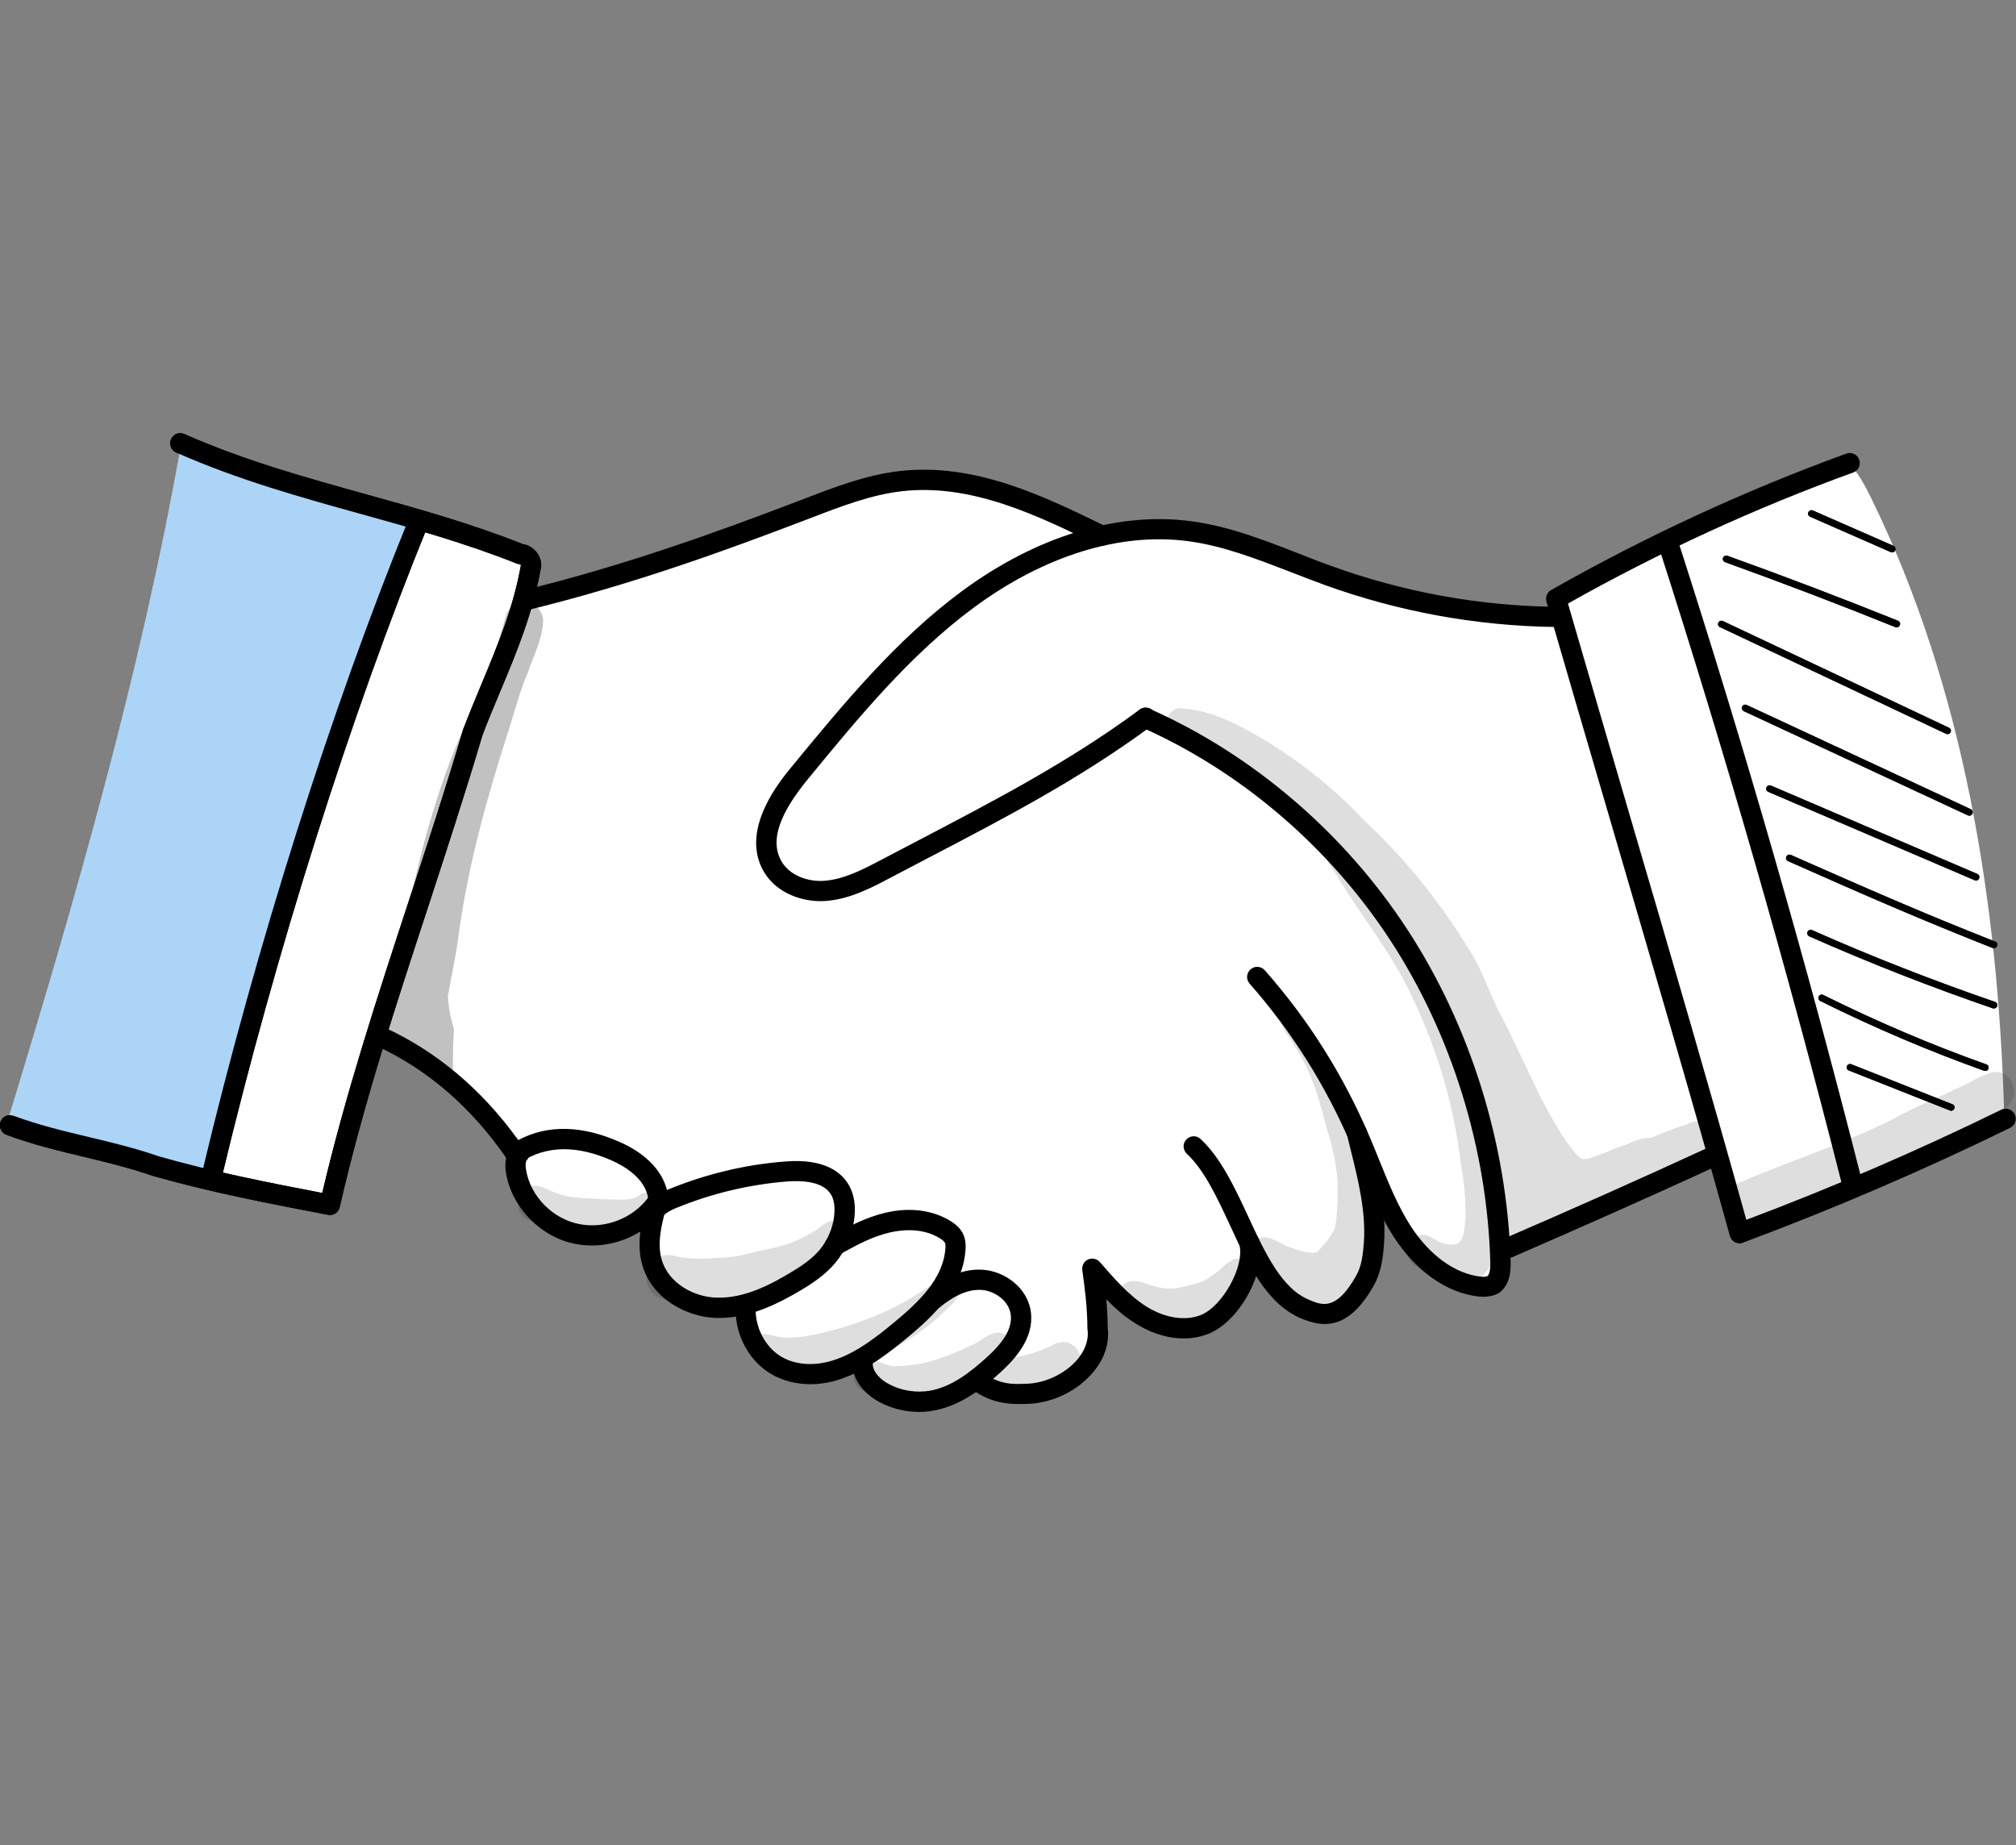 <svg xmlns="http://www.w3.org/2000/svg" xmlns:xlink="http://www.w3.org/1999/xlink" version="1.1" id="Layer_1" x="0px" y="0px" viewBox="0 0 130 119" style="enable-background:new 0 0 130 119;" xml:space="preserve">
    <rect x="0" y="0" width="130" height="119" fill="#808080" stroke="none"/>
    <style type="text/css">
        .st0{fill:#FFFFFF;}
        .st1{fill:#FFFFFF;stroke:#000000;stroke-miterlimit:10;}
        .st2{fill:#FFFFFF;stroke:#000000;stroke-width:0.25;stroke-miterlimit:10;}
        .st3{stroke:#000000;stroke-width:0.25;stroke-miterlimit:10;}
        .st4{fill:#ACD4F7;stroke:#000000;stroke-width:0.25;stroke-miterlimit:10;}
        .st5{fill:#ACD4F7;}
        .st6{opacity:0.129;}
        .st7{fill:#ACD4F7;stroke:#000000;stroke-width:2;stroke-miterlimit:10;}
    </style>
    <g>
        <g>
            <path class="st0" d="M26.77,33.84c-4.72,13.85-9.45,27.73-12.65,42.27c2.43,0.86,4.98,1.38,7.54,1.52    c0.97-3.56,1.94-7.13,2.91-10.69c0,0-0.14-0.11-0.33-0.15c1.94,0.39,3.69,1.5,5.17,2.87c1.48,1.37,2.71,3.01,4.07,4.91    c-0.14,2.02,1.27,3.95,3.08,4.64c1.81,0.69,3.89,0.27,5.58-0.92c-0.17,0.89-0.17,1.8,0,2.69c0.07,0.39,0.18,0.77,0.35,1.12    c0.36,0.73,1,1.28,1.7,1.66c1.18,0.64,2.57,0.85,4,0.59c-0.15,1.68,1.06,3.28,2.57,3.87c1.51,0.59,3.22,0.31,4.8-0.31    c0.24,0.58,0.5,1.18,0.95,1.6c0.5,0.48,1.19,0.69,1.87,0.77c1.62,0.2,3.3-0.28,4.81-1.24c1.66,0.95,3.76,0.99,5.45,0.09    c0.44-0.23,0.86-0.53,1.2-0.91c0.68-0.77,0.99-1.84,1.05-2.89c0.06-1.05-0.11-2.1-0.18-3.17c0.83,1.02,1.71,2.03,2.8,2.74    c1.09,0.71,2.44,1.08,3.67,0.73c1.03-0.29,1.9-1.06,2.46-2.01c0.57-0.95,0.85-2.05,0.94-3.32c0.41,0.71,0.87,1.4,1.36,2.06    c0.46,0.62,0.96,1.21,1.58,1.65c0.62,0.44,1.37,0.71,2.11,0.62c1.15-0.14,2.08-1.12,2.54-2.23c0.46-1.11,0.53-2.36,0.6-3.57    c0.04-0.7,0.08-1.4,0.05-2.12c0.6,1.2,1.21,2.4,2.02,3.46s1.83,1.98,3.04,2.43c0.3,0.11,0.61,0.2,0.92,0.28    c0.5,0.13,1.07,0.25,1.5-0.06c0.34-0.25,0.48-0.7,0.52-1.14c0.05-0.43,0.03-0.87,0.26-1.31c4.63-1.83,9.18-3.86,13.59-6.04    c0.44,1.7,0.93,3.39,1.59,5.02c3.3-0.81,6.5-2.04,9.46-3.65c2.61-1.05,5.18-2.21,7.52-3.76c-0.38-13.72-2.6-27.62-8.58-39.82    c-0.38-0.77-0.77-1.53-1.37-2.18c-6.56,2.4-12.94,5.32-19.08,8.72c0.17,0.35,0.34,0.7,0.33,1.09c-6.36,0.47-12.58-1.78-18.59-4.01    c-1.91-0.71-3.84-1.42-5.86-1.57c-1.79-0.13-3.58,0.2-5.58,0.38c-2.13-1.36-4.51-2.22-6.91-2.92c-1.45-0.42-2.93-0.79-4.43-0.77    c-1.38,0.02-2.73,0.36-4.06,0.77C48,33.8,41.35,37.83,33.95,38.56c0.06-0.52,0.12-1.04,0.18-1.56c0.03-0.28,0.05-0.6-0.09-0.82    C31.64,35.15,29.21,34.12,26.77,33.84z" />
        </g>
        <g>
            <path d="M125.82,71.63c-0.03,0-0.05,0-0.08-0.02l-6.52-2.58c-0.11-0.04-0.17-0.17-0.12-0.28c0.04-0.11,0.17-0.17,0.28-0.12    l6.52,2.58c0.11,0.04,0.17,0.17,0.12,0.28C125.99,71.57,125.9,71.63,125.82,71.63z" />
        </g>
        <g>
            <path d="M128.02,69.06c-0.02,0-0.05,0-0.07-0.01c-3.59-1.28-7.14-2.8-10.57-4.5c-0.11-0.05-0.15-0.18-0.1-0.29    c0.05-0.11,0.18-0.15,0.29-0.1c3.41,1.7,6.95,3.21,10.52,4.48c0.11,0.04,0.17,0.16,0.13,0.28    C128.19,69.01,128.11,69.06,128.02,69.06z" />
        </g>
        <g>
            <path d="M128.57,65.03c-0.02,0-0.05,0-0.07-0.01c-3.99-1.37-7.97-2.93-11.83-4.64c-0.11-0.05-0.16-0.18-0.11-0.29    c0.05-0.11,0.18-0.16,0.29-0.11c3.85,1.71,7.82,3.26,11.8,4.63c0.11,0.04,0.17,0.16,0.13,0.28    C128.75,64.97,128.67,65.03,128.57,65.03z" />
        </g>
        <g>
            <path d="M128.57,61.15c-0.03,0-0.05,0-0.08-0.02c-4.64-1.83-8.23-3.4-13.19-5.6c-0.11-0.05-0.16-0.18-0.11-0.29    c0.05-0.11,0.18-0.16,0.29-0.11c4.96,2.19,8.55,3.77,13.18,5.59c0.11,0.04,0.17,0.17,0.12,0.28    C128.74,61.1,128.66,61.15,128.57,61.15z" />
        </g>
        <g>
            <path d="M127.42,56.78c-0.03,0-0.06-0.01-0.09-0.02l-13.31-5.7c-0.11-0.05-0.16-0.18-0.11-0.29c0.05-0.11,0.17-0.16,0.29-0.11    l13.31,5.7c0.11,0.05,0.16,0.18,0.11,0.29C127.59,56.73,127.51,56.78,127.42,56.78z" />
        </g>
        <g>
            <path d="M126.99,52.6c-0.03,0-0.06-0.01-0.09-0.02l-14.45-6.72c-0.11-0.05-0.16-0.18-0.11-0.29c0.05-0.11,0.18-0.16,0.29-0.11    l14.45,6.72c0.11,0.05,0.16,0.18,0.11,0.29C127.15,52.55,127.07,52.6,126.99,52.6z" />
        </g>
        <g>
            <path d="M125.58,47.34c-0.03,0-0.06-0.01-0.09-0.02l-14.58-6.88c-0.11-0.05-0.16-0.18-0.1-0.29c0.05-0.11,0.18-0.15,0.29-0.1    l14.58,6.88c0.11,0.05,0.16,0.18,0.1,0.29C125.74,47.3,125.66,47.34,125.58,47.34z" />
        </g>
        <g>
            <path d="M122.3,40.46c-0.03,0-0.05-0.01-0.08-0.02c-3.62-1.46-7.32-2.87-10.98-4.19c-0.11-0.04-0.17-0.17-0.13-0.28    c0.04-0.11,0.17-0.17,0.28-0.13c3.67,1.32,7.37,2.73,11,4.19c0.11,0.04,0.17,0.17,0.12,0.28    C122.47,40.41,122.39,40.46,122.3,40.46z" />
        </g>
        <g>
            <path d="M122.01,35.62c-0.03,0-0.06-0.01-0.09-0.02l-5.2-2.28c-0.11-0.05-0.16-0.18-0.11-0.29c0.05-0.11,0.18-0.16,0.29-0.11    l5.2,2.28c0.11,0.05,0.16,0.18,0.11,0.29C122.18,35.57,122.1,35.62,122.01,35.62z" />
        </g>
        <g>
            <path class="st5" d="M11.67,28.74c5.15,1.81,10.35,3.46,15.31,5.02c-0.81,3.6-2.9,6.72-4.3,10.11c-0.74,1.8-1.3,3.68-1.84,5.56    c-2.55,8.8-5,17.64-7.34,26.49c-4.59-1.65-8.15-2.5-13.07-3.41C4.95,57.72,9.04,43.52,11.67,28.74z" />
        </g>
        <g class="st6">
            <path d="M108.82,72.49c-0.8,0.25-1.59,0.55-2.36,0.89c-0.18,0-0.35,0.01-0.52,0.05c-0.39,0.07-0.75,0.24-1.12,0.39    c-0.41,0.14-0.79,0.28-1.19,0.46c-0.16,0.06-0.63,0.25-0.81,0.3c-0.06,0.02-0.1,0.03-0.14,0.05c-0.12,0.04-0.23,0.08-0.35,0.11    c-0.07,0-0.14,0-0.21,0c-0.08-0.02-0.16-0.04-0.23-0.06c0,0,0,0,0,0c-0.17-0.16-0.32-0.34-0.47-0.53    c-0.19-0.26,0.02,0.03,0.1,0.13c-0.13-0.18-0.26-0.36-0.41-0.52c-0.04-0.05-0.08-0.1-0.11-0.14c-0.13-0.19-0.25-0.4-0.38-0.6    c-0.51-0.81-0.97-1.66-1.4-2.53c-0.9-1.83-1.73-3.71-2.69-5.51c-0.56-1.23-1.03-2.5-1.73-3.65c-2-3.21-3.95-5.72-6.94-8.53    c-1.89-2.01-4.07-3.73-6.4-5.13c-1.58-0.92-3.24-1.83-5.08-1.97c-1.29-0.31-1.6,1.69-0.27,1.79c1.21,0.07,2.5,0.64,3.88,1.48    c-0.13,0.33-0.1,0.72,0.21,1.07c1.28,1.17,2.76,2.07,4.09,3.16c-0.06-0.04,0.68,0.61,0.83,0.78c0.16,0.16,0.31,0.32,0.46,0.49    c-0.12,0.12-0.2,0.28-0.19,0.48c0.09,0.58,0.71,1.27,0.99,1.81c1.47,2.35,3.19,4.53,4.44,7.02c1.65,3.41,2.85,6.82,3.4,11.39    c0.29,1.44,0.45,4.06,0,4.81c-0.04,0.05-0.08,0.09-0.12,0.13c-0.04,0.02-0.06,0.04-0.09,0.06c-0.06,0.02-0.11,0.04-0.17,0.06    c-0.03,0.01-0.06,0.02-0.09,0.03c-0.01,0-0.02,0-0.03,0c-0.12,0-0.26,0-0.35-0.01c-0.04-0.01-0.09-0.02-0.13-0.03    c-0.5-0.13-0.23-0.02-0.98-0.44c-1.15-0.68-2.14,1.1-1.02,1.83c2.84,2.15,4.83,1.38,5.4-1.53c0.28-1.76,0.09-3.55-0.2-5.3    c0.08,0.26,0.17,0.53,0.25,0.79c0.16,1.04,0.3,2.02,0.43,2.89c-0.02,0.03-0.04,0.05-0.06,0.08c-0.32,0.54-0.08,1.2,0.37,1.51    c0.2,0.34,0.63,0.5,1,0.39c0.32-0.1,0.5-0.31,0.59-0.56c3.1-1.28,6.19-2.66,9.04-4.48c0.67-0.44,0.67-0.48,1.23-0.72    c0.29-0.13,0.64-0.3,0.81-0.58c0.14-0.1,0.27-0.22,0.37-0.38C110.99,72.58,109.69,72,108.82,72.49z" />
        </g>
        <g class="st6">
            <path d="M128.69,69.12c-0.17,0-0.32,0.05-0.47,0.11c-0.72,0.22-1.37,0.71-2.08,0.98c-1.26,0.64-1.75,0.76-3.43,1.61    c-2.9,1.62-7.72,3.21-10.31,4.34c-1.7,0.54-1.02,3.19,0.72,2.74c2.72-0.92,5.28-2.26,7.9-3.43c1.38-0.67,4.01-1.66,6.19-2.79    c1.02-0.56,2.29-1.22,2.41-1.55C130.27,70.38,129.64,69.1,128.69,69.12z" />
        </g>
        <g>
            <g class="st6">
                <polygon points="25.01,67 25.01,67 25.01,67    " />
            </g>
            <g class="st6">
                <path d="M32.6,39.79c-1.1,4.19-3.05,7.28-4.47,11.89c-0.86,2.69-1.52,5.44-2.02,8.23c-0.31,1.23-0.55,2.48-0.8,3.73     c-0.18,1.11-0.49,2.24-0.3,3.36c0.27,1.09,1.42,1.62,2.36,1.27c0.59,0.65,1.22,1.27,1.86,1.89c0-0.03,0-0.06,0-0.08     c-0.05-1.23-0.03-2.47,0.04-3.7c-0.25-0.87-0.34-1.43-0.39-2.14c0.24-1.36,0.55-2.71,0.71-4.09c0.62-4.44,1.82-8.75,3.19-13     c0.41-1.27,0.73-2.57,1.26-3.79c0.37-1.1,0.98-2.22,0.98-3.4C34.89,38.59,32.92,38.45,32.6,39.79z" />
            </g>
            <g class="st6">
                <path d="M33.85,73.72c-0.07,0.27-0.31,0.48-0.58,0.46c0.21,0.12,0.44,0.18,0.7,0.1c0.39-0.1,0.64-0.51,0.62-0.92     C34.34,73.48,34.09,73.6,33.85,73.72z" />
            </g>
            <g class="st6">
                <path d="M25.01,67c-0.02-0.17-0.04-0.33-0.06-0.5C24.94,66.68,24.97,66.85,25.01,67z" />
            </g>
        </g>
        <g class="st6">
            <path d="M41.15,77.12c-0.47,0.33-1.1,0.23-2.31,0.21c-0.8-0.08-1.84-0.02-2.74-0.32c-0.59-0.14-1.15-0.62-1.77-0.54    c-1.16,0.11-1.27,1.94-0.15,2.24c0.81,0.33,1.64,0.63,2.49,0.82c0.72,0.18,1.46,0.35,2.19,0.16c0.91-0.2,1.78-0.6,2.59-1.07    c0.33-0.22,0.78-0.4,0.9-0.82C42.54,77.02,41.67,76.63,41.15,77.12z" />
        </g>
        <g class="st6">
            <path d="M53.47,78.77c-0.41,0.14-0.49,0.37-1.12,0.72c-1.27,0.72-1.81,0.86-3.5,1.2c-1.61,0.43-1.47,0.34-3.24,0.47    c-0.56,0.02-1.11-0.01-1.66-0.07c-0.36-0.06-0.72-0.22-1.09-0.14c-1.46,0.15-1.59,2.41-0.18,2.8c3.59,1.09,6.55,0,9.09-1.62    c0.77-0.48,1.53-0.99,2.18-1.64c0.36-0.42,0.45-0.35,0.53-0.92C54.48,79.04,53.95,78.63,53.47,78.77z" />
        </g>
        <g class="st6">
            <path d="M68.54,86.54c-0.75,0.11-0.57,0.21-0.96,0.34c-0.32,0.09-0.36,0.24-1.49,0.52c-0.77,0.14-0.75,0.14-0.95,0.16    c0.15-0.2,0.21-0.48,0.16-0.72c-0.03-0.52-0.5-0.91-0.98-0.91c-0.59,0.04-1.04,0.55-1.57,0.77c-1.12,0.52-0.85,0.43-2.41,0.99    c-1.41,0.42-2.14,0.38-2.68,0.41c-0.51-0.02-1.02-0.37-1.49-0.43c0.95-0.38,1.84-0.91,2.7-1.47c0.98-0.63,1.86-1.41,2.66-2.26    c0.18-0.16,0.29-0.41,0.29-0.66c0.01-0.31-0.16-0.58-0.41-0.74c-0.31-0.19-0.74-0.14-0.99,0.13c0.05-0.04,0.19-0.15,0.11-0.1    c-0.4,0.26-0.81,0.52-1.21,0.77c-2.35,1.58-5.44,2.51-7.45,2.84c-0.48,0.06-0.96,0.12-1.44,0.06c-0.04,0-0.06-0.01-0.08-0.01    c-0.02,0-0.03-0.01-0.05-0.01c-0.36-0.04-0.72-0.23-1.08-0.18c-0.87,0.08-0.95,1.45-0.11,1.67c0.76,0.28,1.53,0.55,2.33,0.63    c0.85,0.1,1.7-0.03,2.54-0.13c0.46-0.04,0.9-0.13,1.34-0.26c-0.41,0.47-0.39,1.34,0.21,1.68c2.19,1.16,4.54,0.92,6.72-0.12    c0.4-0.16,0.78-0.37,1.15-0.59c0.01,0.69,0.53,1.38,1.27,1.36c1.36-0.18,2.83-0.26,3.98-1.13c0.34-0.28,0.79-0.51,0.94-0.96    C69.95,87.46,69.33,86.52,68.54,86.54z" />
        </g>
        <g class="st6">
            <path d="M79.56,81.21c-0.84,0.45-0.64,0.53-1.18,0.89c-0.81,0.59-0.7,0.52-1.87,0.84c-0.96,0.17-0.38,0.14-1.21,0.15    c-0.1,0-0.19-0.01-0.29-0.02c-0.1-0.02-0.24-0.05-0.34-0.07c-0.7-0.12-1.43-0.66-2.11-0.23c-0.9,0.51-0.71,2.04,0.29,2.3    c0.91,0.28,1.86,0.56,2.82,0.5c1.15-0.08,2.27-0.53,3.23-1.19c0.46-0.34,0.9-0.72,1.32-1.12c0.31-0.26,0.61-0.59,0.6-1.03    C80.84,81.54,80.18,81.02,79.56,81.21z" />
        </g>
        <g class="st6">
            <path d="M89.03,77.73c0.01-0.53-0.33-1.04-0.84-1.18c-0.03-0.01-0.05-0.01-0.08-0.01c0-0.99,0.02-2-0.22-2.96    c-0.35-1.51-1.13-2.84-1.78-4.22c-0.6-1.46-1.37-2.86-2.37-4.05c-0.42-0.39-1.14-0.01-1.12,0.58c0.04,0.5,0.47,0.86,0.69,1.28    c1.23,1.88,1.64,3.29,2.23,5.54c0.72,2.37,0.84,3.51,0.63,5.95c0,0.03-0.01,0.05-0.01,0.07c-0.02,0.11-0.04,0.22-0.06,0.33    c-0.01,0.06-0.03,0.14-0.06,0.24c-0.12,0.2-0.24,0.4-0.37,0.59c-0.16,0.21-0.5,0.62-0.69,0.8c-0.04,0.03-0.08,0.05-0.12,0.08    c-0.37,0.04-0.65,0.02-1.64-0.32c-0.28-0.11-0.34-0.14-0.03,0c-0.5-0.18-0.95-0.55-1.47-0.64c-1.17-0.22-1.74,1.55-0.71,2.15    c0.36,0.19,0.76,0.39,1.12,0.55c0.07,0.4,0.29,0.77,0.66,0.99c0.09,0.05,0.18,0.09,0.27,0.13c0.03,0.49,0.31,0.96,0.91,1.14    c0.5,0.14,1.02,0.28,1.54,0.16c0.18-0.03,0.53-0.19,0.58-0.22c0.52-0.24,1.06-0.56,1.28-1.11c0.13-0.28,0.13-0.56,0.06-0.81    c0.2-0.21,0.31-0.49,0.33-0.78c0.51-0.71,0.88-1.54,1.07-2.39c0.11-0.6,0.18-1.2,0.19-1.81c0-0.02,0-0.04,0-0.06    c0-0.01,0-0.03,0-0.04L89.03,77.73z" />
        </g>
        <g>
            <path d="M21.28,78.35c-0.04,0-0.08,0-0.12-0.01c-3.71-0.71-7.54-1.44-11.33-2.52c-1.47-0.51-2.88-0.85-4.37-1.21    c-1.63-0.39-3.32-0.79-5.04-1.43c-0.34-0.12-0.51-0.5-0.39-0.84c0.12-0.34,0.5-0.51,0.84-0.39c1.65,0.61,3.3,1,4.89,1.38    c1.46,0.35,2.97,0.71,4.46,1.23c3.49,1,7.08,1.7,10.56,2.37c1.51-6.42,3.57-12.69,5.56-18.77c1.19-3.62,2.41-7.35,3.53-11.13    c0-0.02,0.01-0.03,0.02-0.05c0.37-0.98,0.78-1.94,1.16-2.87c1.05-2.52,2.05-4.9,2.54-7.67c-0.01-0.02-0.04-0.05-0.06-0.06    c-0.08,0-0.13-0.01-0.21-0.04c-3.28-1.31-6.71-2.27-10.03-3.19c-3.93-1.09-7.99-2.22-11.93-3.97c-0.33-0.15-0.48-0.53-0.33-0.86    c0.15-0.33,0.53-0.48,0.86-0.33c3.86,1.71,7.87,2.82,11.76,3.9c3.32,0.92,6.75,1.88,10.07,3.2c0.64,0.08,1.18,0.69,1.18,1.36    c0,0.04,0,0.07-0.01,0.11c-0.51,2.95-1.59,5.54-2.64,8.04c-0.38,0.91-0.78,1.86-1.14,2.81c-1.12,3.79-2.35,7.53-3.53,11.15    c-2.14,6.52-4.16,12.69-5.67,19.26C21.85,78.14,21.58,78.35,21.28,78.35z M34.26,36.47L34.26,36.47L34.26,36.47z" />
        </g>
        <g>
            <path d="M13.68,76.34c-0.05,0-0.1-0.01-0.15-0.02c-0.35-0.08-0.57-0.44-0.48-0.79c3.45-14.45,8.31-29.82,13.34-42.15    c0.14-0.33,0.52-0.49,0.85-0.36c0.33,0.14,0.49,0.52,0.36,0.85c-5,12.27-9.84,27.57-13.28,41.96    C14.24,76.13,13.97,76.34,13.68,76.34z" />
        </g>
        <g>
            <path d="M112.18,80.18c-0.1,0-0.2-0.02-0.3-0.07c-0.16-0.08-0.28-0.23-0.33-0.41c-2.39-8.63-4.92-17.25-7.59-26.38    c-1.38-4.71-2.81-9.59-4.24-14.52c-0.08-0.29,0.04-0.6,0.3-0.75c6.09-3.46,12.5-6.42,19.04-8.8c0.34-0.12,0.71,0.05,0.83,0.39    c0.12,0.34-0.05,0.71-0.39,0.83c-6.31,2.29-12.5,5.13-18.39,8.45c1.38,4.76,2.76,9.47,4.09,14.02c2.61,8.89,5.07,17.31,7.41,25.72    c5.56-2.09,11.09-4.48,16.44-7.1c0.32-0.16,0.71-0.02,0.87,0.3c0.16,0.32,0.02,0.71-0.3,0.87c-5.6,2.74-11.4,5.23-17.22,7.4    C112.34,80.17,112.26,80.18,112.18,80.18z" />
        </g>
        <g>
            <path d="M119.41,76.88c-0.29,0-0.56-0.2-0.63-0.49c-3.51-13.85-7.51-27.75-11.88-41.32c-0.11-0.34,0.08-0.71,0.42-0.82    c0.34-0.11,0.71,0.08,0.82,0.42c4.39,13.6,8.39,27.53,11.91,41.41c0.09,0.35-0.12,0.7-0.47,0.79    C119.52,76.88,119.47,76.88,119.41,76.88z" />
        </g>
        <g>
            <path d="M52.9,58.11c-1.4,0-3.04-0.64-3.77-2.13c-1.29-2.63,1.14-5.59,1.94-6.56c3.3-4.01,6.71-8.16,10.96-11.3    c4.8-3.54,10.04-5.14,14.77-4.51c2.42,0.32,4.71,1.21,6.93,2.08c0.71,0.28,1.45,0.57,2.18,0.83c4.61,1.66,9.43,2.54,14.3,2.61    c0.36,0.01,0.65,0.3,0.64,0.66c-0.01,0.36-0.3,0.64-0.65,0.64c0,0-0.01,0-0.01,0c-5.02-0.08-9.97-0.98-14.72-2.69    c-0.74-0.27-1.49-0.56-2.21-0.84c-2.15-0.83-4.37-1.7-6.63-2c-4.39-0.59-9.3,0.93-13.82,4.27c-4.12,3.04-7.47,7.12-10.72,11.08    c-1.82,2.21-2.4,3.9-1.77,5.16c0.52,1.05,1.78,1.46,2.81,1.39c1.18-0.08,2.3-0.62,3.54-1.27c0.83-0.44,1.66-0.87,2.48-1.3    c5.05-2.64,9.82-5.13,14.35-8.48c0.29-0.21,0.7-0.15,0.91,0.14c0.21,0.29,0.15,0.7-0.14,0.91c-4.61,3.41-9.42,5.92-14.52,8.58    c-0.82,0.43-1.65,0.86-2.48,1.3c-1.32,0.7-2.63,1.33-4.06,1.42C53.1,58.11,53,58.11,52.9,58.11z" />
        </g>
        <g>
            <path d="M97.34,81.09c-0.25,0-0.49-0.15-0.6-0.39c-0.14-0.33,0.01-0.71,0.34-0.86c4.33-1.87,8.69-3.81,12.96-5.78    c0.33-0.15,0.71-0.01,0.86,0.32c0.15,0.33,0.01,0.71-0.32,0.86c-4.29,1.97-8.66,3.91-12.99,5.79    C97.52,81.08,97.43,81.09,97.34,81.09z" />
        </g>
        <g>
            <path d="M95.67,83.62c-0.13,0-0.25-0.01-0.36-0.02c-2.02-0.23-3.99-1.62-5.43-3.83c-0.91-1.41-1.55-2.98-2.16-4.5    c-0.19-0.48-0.39-0.96-0.59-1.43c-1.63-3.83-3.84-7.33-6.55-10.41c-0.24-0.27-0.21-0.68,0.06-0.92c0.27-0.24,0.68-0.21,0.92,0.06    c2.81,3.18,5.09,6.8,6.77,10.76c0.21,0.48,0.4,0.97,0.6,1.46c0.59,1.46,1.2,2.97,2.04,4.28c1.22,1.88,2.85,3.06,4.48,3.25    c0.23,0.03,0.39,0.01,0.46-0.03c0.08-0.05,0.21-0.25,0.19-0.97c-0.22-7.31-2.51-14.66-6.45-20.69    c-3.94-6.03-9.65-10.9-16.06-13.74c-0.33-0.15-0.48-0.53-0.33-0.86c0.15-0.33,0.53-0.48,0.86-0.33    c6.64,2.94,12.55,7.99,16.62,14.22c4.07,6.23,6.44,13.82,6.67,21.37c0.01,0.43,0.05,1.55-0.77,2.1    C96.32,83.57,95.97,83.62,95.67,83.62z" />
        </g>
        <g>
            <path d="M65.66,90.54c-0.84,0-1.94-0.14-3.13-1.05c-0.29-0.22-0.34-0.63-0.12-0.91c0.22-0.29,0.63-0.34,0.91-0.12    c1.1,0.85,2.03,0.81,2.84,0.77l0.09,0c1.2-0.05,2.47-0.67,3.23-1.57c0.35-0.42,0.75-1.09,0.65-1.91c0-0.03-0.01-0.06-0.01-0.08    c0-1.35-0.18-2.71-0.33-3.76c-0.04-0.29,0.11-0.57,0.37-0.69c0.26-0.12,0.58-0.05,0.77,0.17c0.91,1.05,1.85,2.14,2.99,2.86    c1.18,0.74,2.48,0.95,3.49,0.56c1.4-0.54,2.84-3.11,2.52-4.51c-0.08-0.35,0.14-0.7,0.49-0.78c0.35-0.08,0.7,0.14,0.78,0.49    c0.47,2.04-1.3,5.25-3.32,6.02c-1.41,0.54-3.1,0.29-4.65-0.68c-0.7-0.44-1.32-0.98-1.89-1.56c0.05,0.59,0.09,1.22,0.09,1.84    c0.12,1-0.21,2-0.95,2.87c-1,1.19-2.6,1.97-4.18,2.03l-0.09,0C66.05,90.53,65.86,90.54,65.66,90.54z" />
        </g>
        <g>
            <path d="M85.43,85.38c-0.51,0-1-0.15-1.46-0.33c-2.29-0.93-3.5-3.53-4.66-6.05c-0.81-1.74-1.64-3.54-2.78-4.6    c-0.26-0.25-0.28-0.66-0.03-0.92c0.25-0.26,0.66-0.28,0.92-0.03c1.32,1.23,2.21,3.15,3.07,5c1.11,2.39,2.16,4.66,3.97,5.39    c0.8,0.33,1.71,0.7,2.99-1.57c0.36-0.63,0.45-1.43,0.5-2.19c0.13-1.97-0.37-4-0.86-5.96c-0.07-0.3-0.15-0.6-0.22-0.9    c-0.08-0.35,0.13-0.7,0.48-0.79c0.35-0.08,0.7,0.13,0.79,0.48c0.07,0.3,0.14,0.59,0.22,0.89c0.51,2.06,1.04,4.19,0.89,6.36    c-0.06,0.92-0.18,1.89-0.67,2.75C87.51,84.81,86.43,85.38,85.43,85.38z" />
        </g>
        <g>
            <path d="M46.36,84.99c-0.05,0-0.11,0-0.16,0c-1.92-0.05-4.18-1.25-4.79-3.44c-0.2-0.71-0.2-1.44-0.12-2.13    c-1.22,0.76-2.73,1.07-4.16,0.8c-2.25-0.42-4.14-2.36-4.5-4.59c-0.12-0.74,0.02-1.31,0.39-1.7c0.25-0.26,0.66-0.27,0.92-0.02    c0.26,0.25,0.27,0.66,0.02,0.92c-0.04,0.05-0.1,0.22-0.04,0.59c0.27,1.71,1.72,3.19,3.45,3.52c1.68,0.32,3.48-0.39,4.47-1.77    c0.17-0.24,0.47-0.33,0.74-0.23c0.21-0.11,0.4-0.19,0.52-0.24c2.41-0.99,4.94-1.6,7.52-1.8c2.61-0.21,3.7,0.74,4.15,1.58    c0.31,0.57,0.42,1.28,0.32,2.09c-0.12,1.04-0.56,2.06-1.21,2.85c-0.64,0.77-1.46,1.32-2.25,1.79    C50.23,84.04,48.38,84.99,46.36,84.99z M42.83,78.35c-0.27,1.07-0.41,1.98-0.17,2.85c0.44,1.58,2.13,2.45,3.57,2.48    c1.75,0.05,3.44-0.83,4.72-1.6c0.69-0.41,1.4-0.88,1.92-1.5c0.5-0.61,0.83-1.38,0.92-2.17c0.04-0.37,0.05-0.91-0.17-1.32    c-0.48-0.9-1.84-0.98-2.89-0.9c-2.45,0.2-4.84,0.77-7.13,1.71C43.23,78.05,42.98,78.2,42.83,78.35z" />
        </g>
        <g>
            <path d="M52.25,89.26c-0.95,0-1.84-0.24-2.6-0.7c-1.47-0.91-2.35-2.71-2.2-4.48c0.03-0.36,0.35-0.63,0.7-0.59    c0.36,0.03,0.62,0.35,0.59,0.7c-0.11,1.27,0.54,2.61,1.58,3.26c1,0.62,2.36,0.68,3.73,0.16c1.3-0.49,2.44-1.37,3.59-2.32    c1.64-1.35,3.18-2.85,3.32-4.76c0.01-0.11,0.02-0.28-0.02-0.37c-0.04-0.09-0.14-0.19-0.32-0.3c-1.15-0.72-2.53-0.55-3.25-0.38    c-1.11,0.26-2.01,0.75-3.06,1.32l-0.18,0.1c-0.32,0.17-0.71,0.05-0.88-0.26c-0.17-0.32-0.05-0.71,0.26-0.88l0.18-0.1    c1.08-0.59,2.11-1.14,3.38-1.45c1.58-0.38,3.09-0.18,4.24,0.54c0.27,0.17,0.64,0.44,0.83,0.9c0.14,0.35,0.14,0.7,0.12,0.97    c-0.18,2.39-1.93,4.14-3.79,5.67c-1.19,0.98-2.48,1.98-3.97,2.53C53.76,89.12,52.99,89.26,52.25,89.26z" />
        </g>
        <g>
            <path d="M59.26,91.05c-0.87,0-1.74-0.21-2.52-0.62c-0.9-0.47-1.84-1.41-1.76-2.63c0.02-0.36,0.34-0.64,0.69-0.61    c0.36,0.02,0.63,0.33,0.61,0.69c-0.04,0.6,0.55,1.13,1.07,1.39c0.8,0.42,1.74,0.56,2.62,0.41c1.42-0.25,2.64-1.23,3.66-2.15    c1.15-1.04,1.64-1.91,1.55-2.73c-0.11-0.94-1.07-1.57-1.9-1.62c-0.84-0.04-1.7,0.32-2.71,1.15c-0.28,0.23-0.69,0.19-0.92-0.09    c-0.23-0.28-0.19-0.69,0.09-0.92c0.81-0.66,2.06-1.54,3.62-1.44c1.39,0.08,2.93,1.14,3.12,2.77c0.19,1.67-1.03,2.99-1.96,3.84    c-1.09,0.99-2.56,2.16-4.31,2.47C59.89,91.02,59.58,91.05,59.26,91.05z" />
        </g>
        <g>
            <path d="M42.43,77.79c-0.31,0-0.59-0.23-0.64-0.55c-0.21-1.28-1.55-2.05-2.33-2.4c-2.27-1.01-4.24-0.97-5.86,0.09    c-0.3,0.2-0.7,0.12-0.9-0.18c-2.29-3.34-5.15-5.81-8.5-7.34c-0.33-0.15-0.47-0.54-0.32-0.86c0.15-0.33,0.54-0.47,0.86-0.32    c3.39,1.55,6.31,4,8.68,7.29c1.89-1.01,4.1-0.96,6.56,0.13c1.76,0.78,2.86,1.98,3.09,3.38c0.06,0.36-0.18,0.69-0.54,0.75    C42.51,77.79,42.47,77.79,42.43,77.79z" />
        </g>
        <g>
            <path d="M33.75,39.39c-0.29,0-0.56-0.2-0.63-0.5c-0.08-0.35,0.13-0.7,0.48-0.79c6.64-1.61,12.75-3.83,17.85-5.78l0.45-0.17    c1.94-0.75,3.96-1.52,6.08-1.77c4.89-0.57,9.39,1.64,13.36,3.58c0.32,0.16,0.46,0.55,0.3,0.87c-0.16,0.32-0.55,0.46-0.87,0.3    c-3.81-1.86-8.12-3.98-12.64-3.45c-1.96,0.23-3.89,0.97-5.76,1.69l-0.45,0.17c-5.14,1.97-11.29,4.2-18.01,5.83    C33.86,39.38,33.81,39.39,33.75,39.39z" />
        </g>
        <g>
            <path d="M125.82,71.63c-0.03,0-0.05,0-0.08-0.02l-6.52-2.58c-0.11-0.04-0.17-0.17-0.12-0.28c0.04-0.11,0.17-0.17,0.28-0.12    l6.52,2.58c0.11,0.04,0.17,0.17,0.12,0.28C125.99,71.57,125.9,71.63,125.82,71.63z" />
        </g>
        <g>
            <path d="M128.02,69.06c-0.02,0-0.05,0-0.07-0.01c-3.59-1.28-7.14-2.8-10.57-4.5c-0.11-0.05-0.15-0.18-0.1-0.29    c0.05-0.11,0.18-0.15,0.29-0.1c3.41,1.7,6.95,3.21,10.52,4.48c0.11,0.04,0.17,0.16,0.13,0.28    C128.19,69.01,128.11,69.06,128.02,69.06z" />
        </g>
        <g>
            <path d="M128.57,65.03c-0.02,0-0.05,0-0.07-0.01c-3.99-1.37-7.97-2.93-11.83-4.64c-0.11-0.05-0.16-0.18-0.11-0.29    c0.05-0.11,0.18-0.16,0.29-0.11c3.85,1.71,7.82,3.26,11.8,4.63c0.11,0.04,0.17,0.16,0.13,0.28    C128.75,64.97,128.67,65.03,128.57,65.03z" />
        </g>
        <g>
            <path d="M128.57,61.15c-0.03,0-0.05,0-0.08-0.02c-4.64-1.83-8.23-3.4-13.19-5.6c-0.11-0.05-0.16-0.18-0.11-0.29    c0.05-0.11,0.18-0.16,0.29-0.11c4.96,2.19,8.55,3.77,13.18,5.59c0.11,0.04,0.17,0.17,0.12,0.28    C128.74,61.1,128.66,61.15,128.57,61.15z" />
        </g>
        <g>
            <path d="M127.42,56.78c-0.03,0-0.06-0.01-0.09-0.02l-13.31-5.7c-0.11-0.05-0.16-0.18-0.11-0.29c0.05-0.11,0.17-0.16,0.29-0.11    l13.31,5.7c0.11,0.05,0.16,0.18,0.11,0.29C127.59,56.73,127.51,56.78,127.42,56.78z" />
        </g>
        <g>
            <path d="M126.99,52.6c-0.03,0-0.06-0.01-0.09-0.02l-14.45-6.72c-0.11-0.05-0.16-0.18-0.11-0.29c0.05-0.11,0.18-0.16,0.29-0.11    l14.45,6.72c0.11,0.05,0.16,0.18,0.11,0.29C127.15,52.55,127.07,52.6,126.99,52.6z" />
        </g>
        <g>
            <path d="M125.58,47.34c-0.03,0-0.06-0.01-0.09-0.02l-14.58-6.88c-0.11-0.05-0.16-0.18-0.1-0.29c0.05-0.11,0.18-0.15,0.29-0.1    l14.58,6.88c0.11,0.05,0.16,0.18,0.1,0.29C125.74,47.3,125.66,47.34,125.58,47.34z" />
        </g>
        <g>
            <path d="M122.3,40.46c-0.03,0-0.05-0.01-0.08-0.02c-3.62-1.46-7.32-2.87-10.98-4.19c-0.11-0.04-0.17-0.17-0.13-0.28    c0.04-0.11,0.17-0.17,0.28-0.13c3.67,1.32,7.37,2.73,11,4.19c0.11,0.04,0.17,0.17,0.12,0.28    C122.47,40.41,122.39,40.46,122.3,40.46z" />
        </g>
        <g>
            <path d="M122.01,35.62c-0.03,0-0.06-0.01-0.09-0.02l-5.2-2.28c-0.11-0.05-0.16-0.18-0.11-0.29c0.05-0.11,0.18-0.16,0.29-0.11    l5.2,2.28c0.11,0.05,0.16,0.18,0.11,0.29C122.18,35.57,122.1,35.62,122.01,35.62z" />
        </g>
        <g>
            <path class="st5" d="M11.67,28.74c5.15,1.81,10.35,3.46,15.31,5.02c-0.81,3.6-2.9,6.72-4.3,10.11c-0.74,1.8-1.3,3.68-1.84,5.56    c-2.55,8.8-5,17.64-7.34,26.49c-4.59-1.65-8.15-2.5-13.07-3.41C4.95,57.72,9.04,43.52,11.67,28.74z" />
        </g>
        <g>
            <g class="st6">
                <polygon points="25.01,67 25.01,67 25.01,67    " />
            </g>
            <g class="st6">
                <path d="M32.6,39.79c-1.1,4.19-3.05,7.28-4.47,11.89c-0.86,2.69-1.52,5.44-2.02,8.23c-0.31,1.23-0.55,2.48-0.8,3.73     c-0.18,1.11-0.49,2.24-0.3,3.36c0.27,1.09,1.42,1.62,2.36,1.27c0.59,0.65,1.22,1.27,1.86,1.89c0-0.03,0-0.06,0-0.08     c-0.05-1.23-0.03-2.47,0.04-3.7c-0.25-0.87-0.34-1.43-0.39-2.14c0.24-1.36,0.55-2.71,0.71-4.09c0.62-4.44,1.82-8.75,3.19-13     c0.41-1.27,0.73-2.57,1.26-3.79c0.37-1.1,0.98-2.22,0.98-3.4C34.89,38.59,32.92,38.45,32.6,39.79z" />
            </g>
            <g class="st6">
                <path d="M33.85,73.72c-0.07,0.27-0.31,0.48-0.58,0.46c0.21,0.12,0.44,0.18,0.7,0.1c0.39-0.1,0.64-0.51,0.62-0.92     C34.34,73.48,34.09,73.6,33.85,73.72z" />
            </g>
            <g class="st6">
                <path d="M25.01,67c-0.02-0.17-0.04-0.33-0.06-0.5C24.94,66.68,24.97,66.85,25.01,67z" />
            </g>
        </g>
        <g>
            <path d="M21.28,78.35c-0.04,0-0.08,0-0.12-0.01c-3.71-0.71-7.54-1.44-11.33-2.52c-1.47-0.51-2.88-0.85-4.37-1.21    c-1.63-0.39-3.32-0.79-5.04-1.43c-0.34-0.12-0.51-0.5-0.39-0.84c0.12-0.34,0.5-0.51,0.84-0.39c1.65,0.61,3.3,1,4.89,1.38    c1.46,0.35,2.97,0.71,4.46,1.23c3.49,1,7.08,1.7,10.56,2.37c1.51-6.42,3.57-12.69,5.56-18.77c1.19-3.62,2.41-7.35,3.53-11.13    c0-0.02,0.01-0.03,0.02-0.05c0.37-0.98,0.78-1.94,1.16-2.87c1.05-2.52,2.05-4.9,2.54-7.67c-0.01-0.02-0.04-0.05-0.06-0.06    c-0.08,0-0.13-0.01-0.21-0.04c-3.28-1.31-6.71-2.27-10.03-3.19c-3.93-1.09-7.99-2.22-11.93-3.97c-0.33-0.15-0.48-0.53-0.33-0.86    c0.15-0.33,0.53-0.48,0.86-0.33c3.86,1.71,7.87,2.82,11.76,3.9c3.32,0.92,6.75,1.88,10.07,3.2c0.64,0.08,1.18,0.69,1.18,1.36    c0,0.04,0,0.07-0.01,0.11c-0.51,2.95-1.59,5.54-2.64,8.04c-0.38,0.91-0.78,1.86-1.14,2.81c-1.12,3.79-2.35,7.53-3.53,11.15    c-2.14,6.52-4.16,12.69-5.67,19.26C21.85,78.14,21.58,78.35,21.28,78.35z M34.26,36.47L34.26,36.47L34.26,36.47z" />
        </g>
        <g>
            <path d="M13.68,76.34c-0.05,0-0.1-0.01-0.15-0.02c-0.35-0.08-0.57-0.44-0.48-0.79c3.45-14.45,8.31-29.82,13.34-42.15    c0.14-0.33,0.52-0.49,0.85-0.36c0.33,0.14,0.49,0.52,0.36,0.85c-5,12.27-9.84,27.57-13.28,41.96    C14.24,76.13,13.97,76.34,13.68,76.34z" />
        </g>
        <g>
            <path d="M97.34,81.09c-0.25,0-0.49-0.15-0.6-0.39c-0.14-0.33,0.01-0.71,0.34-0.86c4.33-1.87,8.69-3.81,12.96-5.78    c0.33-0.15,0.71-0.01,0.86,0.32c0.15,0.33,0.01,0.71-0.32,0.86c-4.29,1.97-8.66,3.91-12.99,5.79    C97.52,81.08,97.43,81.09,97.34,81.09z" />
        </g>
    </g>
</svg>